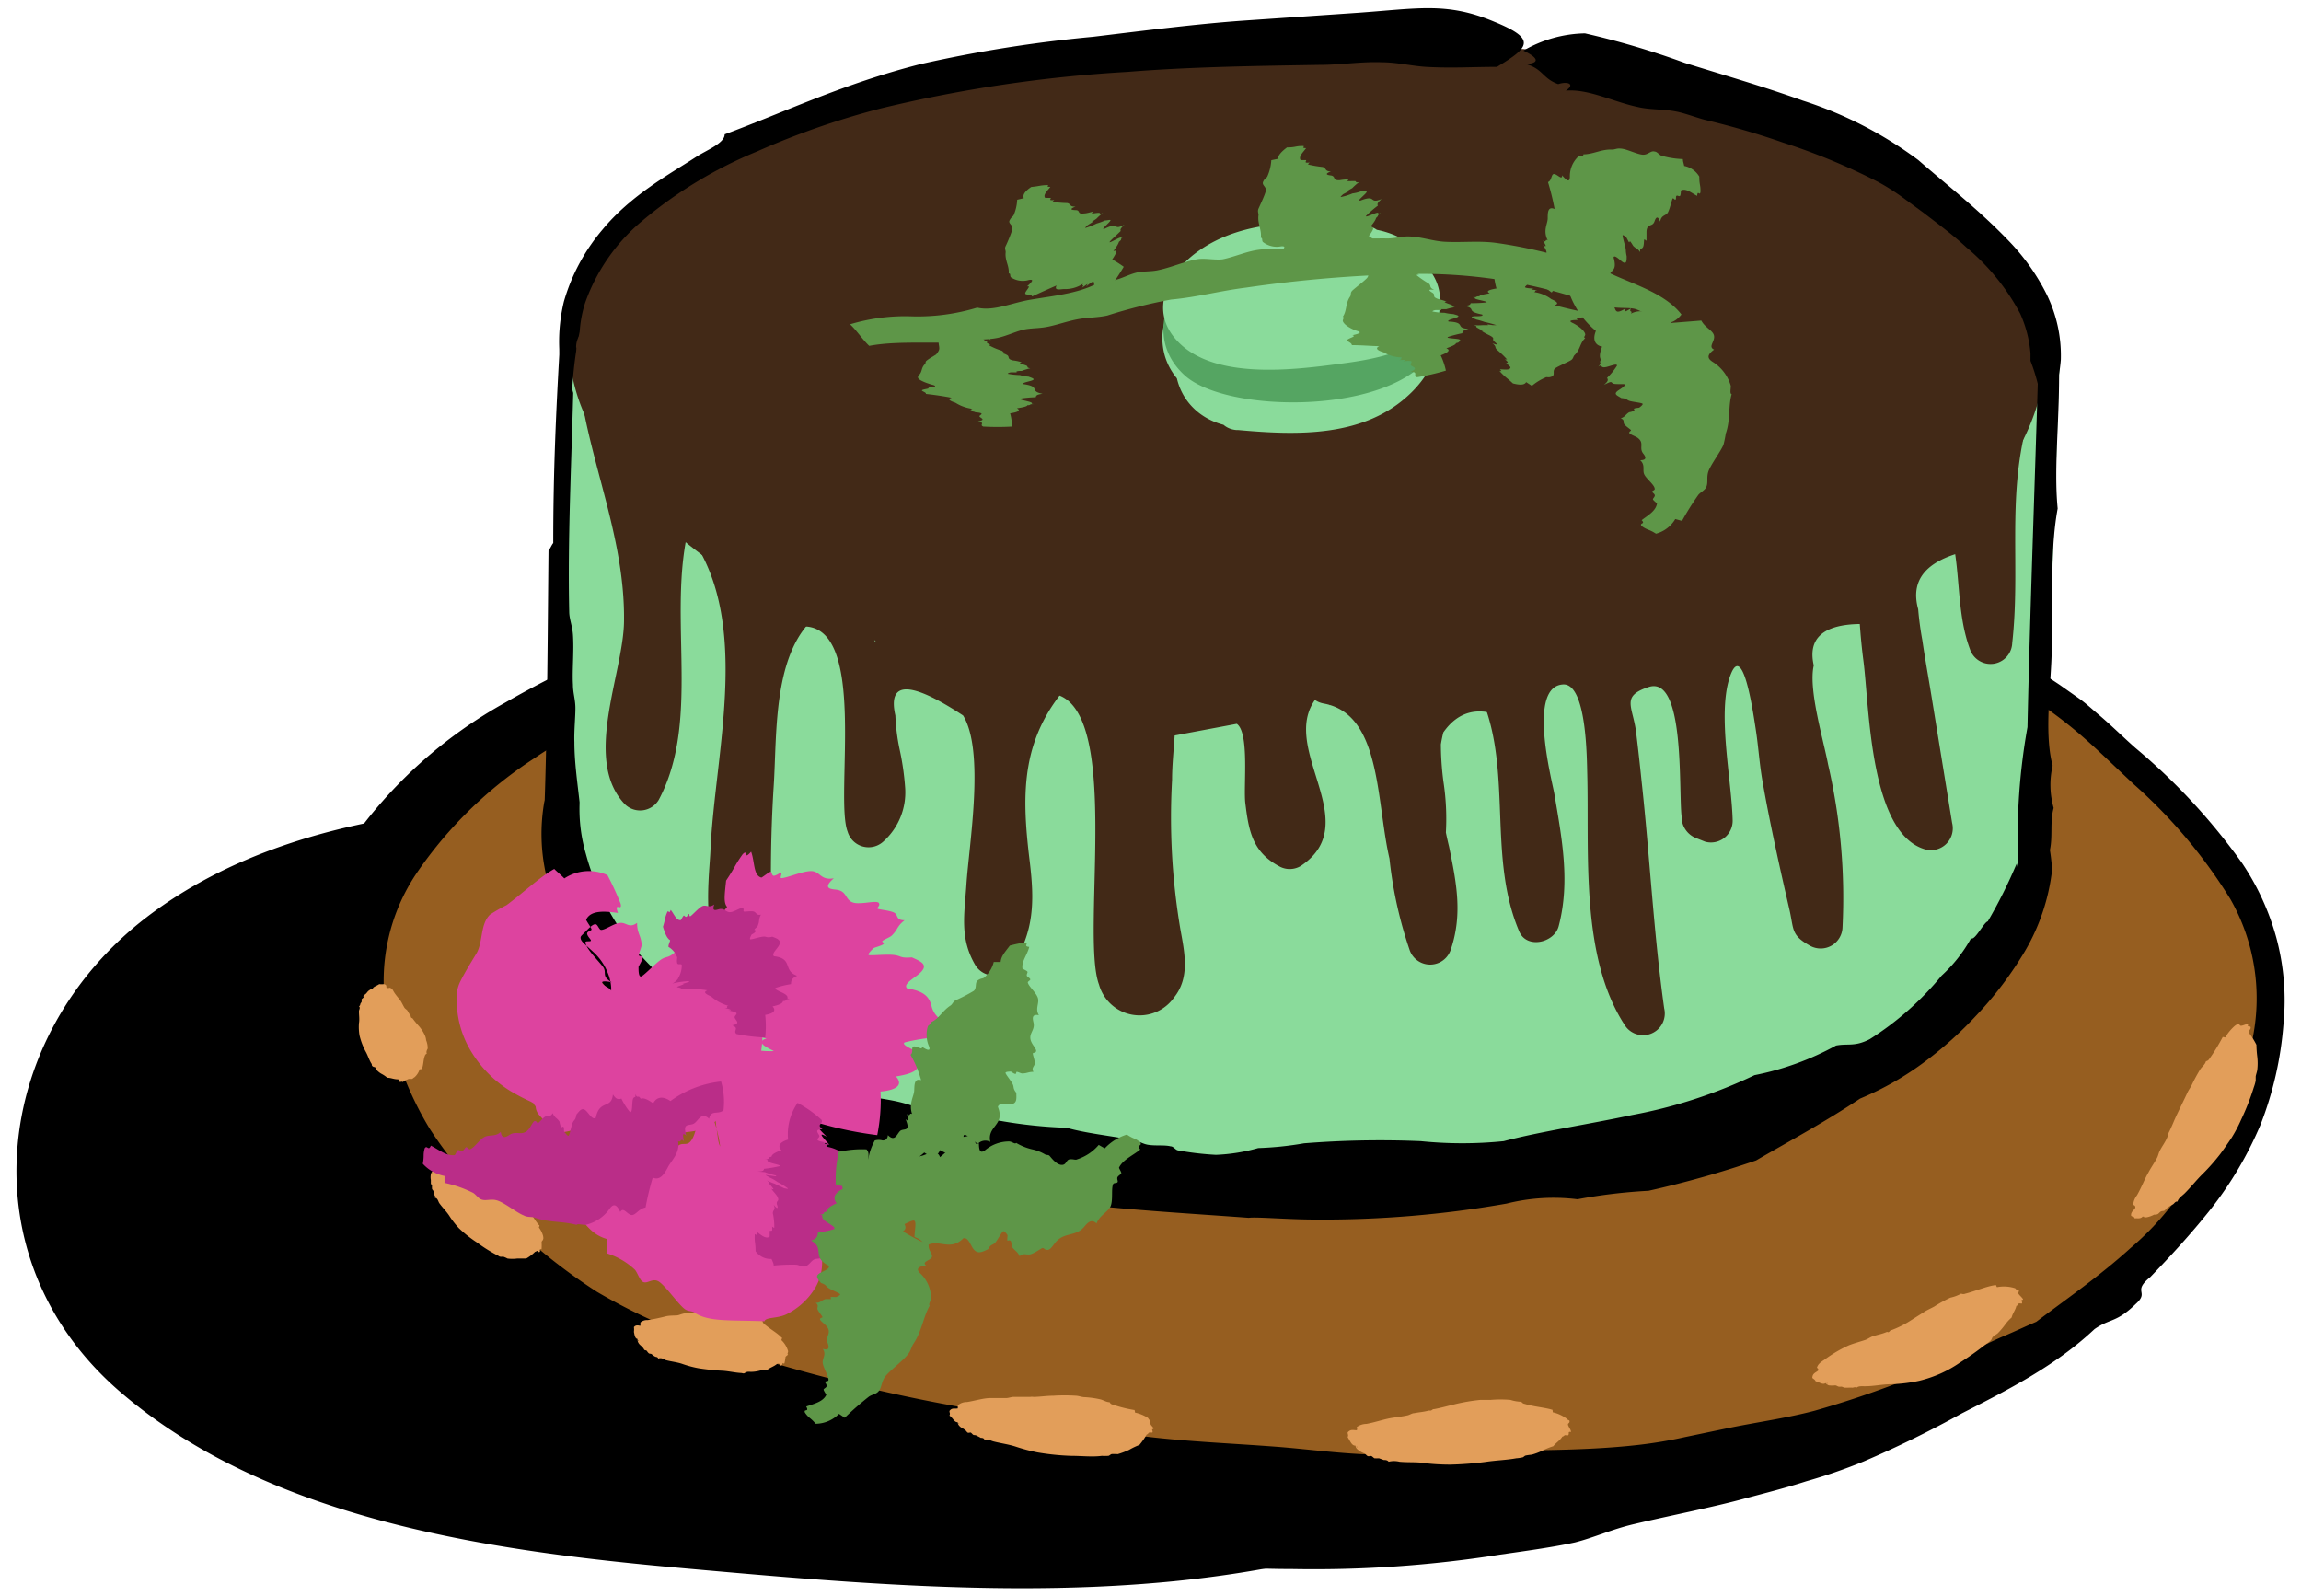 <svg xmlns="http://www.w3.org/2000/svg" viewBox="0 0 160 111"><title>illo-mint-cake</title><path d="M51.65,56.78c-13.27-1.62-30.23-1.52-41.38,6.94C-.61,72-2.37,87.5,8.31,96.74c10.51,9.08,26.19,11.15,39.49,12.33,14.78,1.32,30.83,2.7,45.32-1.15,8.08-2.16,6.76-15.89-2-15a100.33,100.33,0,0,1-35.62-2.65,93.69,93.69,0,0,1-16.38-5.92c-2.66-1.27-10.76-4.33-10-8.4C31,66.3,16.25,62.19,14.37,71.85,10.93,89.55,29.31,97.49,43,102.37a111.42,111.42,0,0,0,48.11,5.82l-2-15c-10.36,2.77-21.38,1.76-32,1.23-10.88-.54-22.25-1.4-32.46-5.52-6.74-2.72-12.24-8.75-3.88-13.81s21.51-4.13,30.92-3c4.1.5,7.65-3.88,7.65-7.65,0-4.55-3.53-7.14-7.65-7.65Z"/><path d="M110.32,38.32C85.17,37.12,58.4,37,36.88,50.13c-6.17,3.75-12.1,9.16-13.17,16.3a20.64,20.64,0,0,0,1.78,11c4.23,9.93,13.39,17.13,23.42,21.11s21,5.08,31.72,5.65c19,1,38.8.33,55.87-8.1,9.72-4.8,18.73-12.88,20.69-23.55,1.73-9.39-4.66-14.87-11.73-21.29s-25.64-12-35.14-12.94" fill="#965e20"/><path d="M110.64,38.61c-.8-.7.1-.9,1.51-.89.71,0,1.52.12,2.31.21l2.06.34c2.37.42,5,1.19,6.3,1.51.5.11.87,0,1.3.11,3.63,1,7.22,2.37,10.43,3.58.62.24.48,0,.69,0a1.53,1.53,0,0,1,.52.47,16.07,16.07,0,0,1,1.58.44,37.93,37.93,0,0,1,5.88,3.24l1.42,1c.47.34.91.76,1.37,1.14.9.77,1.64,1.51,2.48,2.25a43,43,0,0,1,7.41,8,17.68,17.68,0,0,1,2.39,5.21,16.82,16.82,0,0,1,.49,6,24.3,24.3,0,0,1-1.6,7,25.55,25.55,0,0,1-3.5,5.91c-1.37,1.72-2.79,3.25-4.15,4.66-1.3,1.06-.05,1-1,1.86-1.4,1.36-1.79,1-2.89,1.77-2.73,2.57-6.06,4.24-9.23,5.86a74.22,74.22,0,0,1-6.82,3.34,37.5,37.5,0,0,1-4,1.38c-1.36.44-2.78.8-4.24,1.19-2.22.61-5.22,1.19-7.71,1.78-1.59.37-2.75.93-4.13,1.28-1.56.34-3.55.61-5.22.85a82.77,82.77,0,0,1-14.42,1c-2.47,0-5.17-.15-7.18-.31-.47,0-.65.13-1,.08s0-.23-.64-.26c-3-.2-4.5-.16-8.15-.51l-7.59-.7c-1.42-.16-2.94-.48-4.3-.69-2.44-.38-4.72-.71-7.08-1.23a38.81,38.81,0,0,1-7.54-2.41,39.66,39.66,0,0,1-7.85-4.71c-1-.78-1.57-1.54-2.34-2.21-1-.9-1.88-1.5-2.91-2.5-.38-.39-.3-.41-1.18-1.32a45.41,45.41,0,0,1-4-4.38,37.43,37.43,0,0,1-4.37-7.56,29.83,29.83,0,0,1-2.21-8.13,22.24,22.24,0,0,1,0-7A18,18,0,0,1,24.4,58.5a32.18,32.18,0,0,1,10.72-9.64A72.47,72.47,0,0,1,48.2,43,80.33,80.33,0,0,1,57,40.52a34.3,34.3,0,0,1,3.86-.59l1.93-.24c.65-.06,1.29-.12,1.94-.21,2.7-.39,5.37-.95,8-1.21l4.19-.35,4.46-.29c2-.1,4.1,0,5.78-.13,1.11-.06,2.11-.37,3.2-.41.8,0,1.66.08,2.57.09h3.53c1.48.05,2.86.31,4.17.31s3.22-.28,4.81-.32c1.32,0,3.38-.27,4.8.42,1,1.08-2.25.84-3.21.8-3.48.48-8.3.19-12.78.29-2.93.05-5.64.32-8.58.48-1.13.07-2.28.13-3.44.17l-3.55.22a118.45,118.45,0,0,0-15,2.24A80.69,80.69,0,0,0,51.82,45a43,43,0,0,0-5.11,2.22,23.43,23.43,0,0,0-3.78,2.41A18,18,0,0,0,40,51c-.94.54-1.9,1.07-2.79,1.69A29,29,0,0,0,29,60.67a13.41,13.41,0,0,0-2.13,9.8,23.15,23.15,0,0,0,3,8,29.12,29.12,0,0,0,3.76,4.67,39.33,39.33,0,0,0,7.89,6.69,41.46,41.46,0,0,0,8.78,3.86,123.29,123.29,0,0,0,21.94,5c2.59.4,5.08.93,7.78,1.24s5.69.44,8.5.65c2.5.18,5,.56,7.55.57,1.73,0,3.6-.17,5.32-.21,4.19-.14,8.39,0,12.53-.47a31,31,0,0,0,3.27-.55l3.17-.66c2-.4,3.94-.67,5.83-1.17A68.58,68.58,0,0,0,137,94c.72-.33,1.51-.75,2.32-1.09s1.58-.71,2.27-1c2-1.52,4.39-3.16,6.57-5.14a19.78,19.78,0,0,0,5.11-6.69,20.58,20.58,0,0,0,3.39-8,13.94,13.94,0,0,0-1.57-9.56,35.71,35.71,0,0,0-6.73-8c-1.27-1.18-2.52-2.42-3.78-3.5a31.28,31.28,0,0,0-3.94-2.86c-.75-.48-1.39-1-2.15-1.4-1.76-.9-3.72-1.32-4.94-2.32-3.55-.84-8.7-3-13.44-4.16-1.74-.44-3.51-.86-5-1.09C113.34,38.89,111.94,39.19,110.64,38.61Z" fill-rule="evenodd"/><path d="M110.65,38.52c-.83-.48.07-.56,1.46-.49.69,0,1.5.16,2.28.27l2,.36c2.35.44,5,1.17,6.27,1.51.5.12.84.08,1.27.2a107.69,107.69,0,0,1,10.38,3.57c.61.25.44.05.65.12a2.24,2.24,0,0,1,.54.39c.79.3.85.21,1.54.52a41.63,41.63,0,0,1,5.82,3.18l1.4,1c.47.33.89.74,1.34,1.1.88.75,1.65,1.5,2.48,2.23a44.51,44.51,0,0,1,7.32,8,17.14,17.14,0,0,1,2.34,5,16.22,16.22,0,0,1,.46,5.79,23.61,23.61,0,0,1-1.65,6.78,27.17,27.17,0,0,1-3.39,5.81,52,52,0,0,1-4.07,4.59c-1.25,1.08-.22.78-1.14,1.65A13.49,13.49,0,0,1,145.26,92a42.12,42.12,0,0,1-9.15,5.69,72.49,72.49,0,0,1-6.82,3.13c-1.26.49-2.55,1-3.91,1.33s-2.74.78-4.2,1.16c-2.19.58-5.16,1.15-7.64,1.67-1.58.31-2.75.72-4.12,1-1.54.27-3.52.52-5.17.7a99,99,0,0,1-14.29.77c-2.44,0-5.12-.14-7.13-.27-.46,0-.64.06-1,0s0-.14-.65-.18c-2.92-.18-4.47-.18-8.09-.51-3.36-.33-5-.46-7.48-.75-1.4-.17-2.9-.46-4.23-.68-2.39-.4-4.6-.79-6.89-1.34a43.89,43.89,0,0,1-7.31-2.39A42.11,42.11,0,0,1,39.52,97c-1-.71-1.6-1.36-2.37-2-1-.82-1.85-1.42-2.87-2.36-.38-.37-.32-.35-1.19-1.22a44.37,44.37,0,0,1-3.92-4.19A36.22,36.22,0,0,1,24.78,80a28.31,28.31,0,0,1-2.32-7.8,20.17,20.17,0,0,1,0-6.71A17.48,17.48,0,0,1,25.13,59,32,32,0,0,1,35.52,49.5a73.37,73.37,0,0,1,12.88-6A81,81,0,0,1,57.08,41c1.27-.34,2.55-.49,3.82-.71l1.91-.3,1.93-.26c2.68-.44,5.36-.92,7.93-1.2l4.18-.38,4.46-.29c2-.1,4.09-.09,5.78-.17,1.1,0,2.1-.24,3.19-.27.8,0,1.66,0,2.57.06h3.53c1.47,0,2.85.21,4.17.22s3.2-.13,4.8-.13a17.19,17.19,0,0,1,4.8.34c1,.69-2.23.48-3.2.44-3.47.24-8.29,0-12.78.06-2.93,0-5.65.2-8.6.33l-3.45.16-3.55.22a121.51,121.51,0,0,0-15.09,2.14,84.85,84.85,0,0,0-11.86,3.21,50.24,50.24,0,0,0-5.19,2.14,33.12,33.12,0,0,0-3.92,2.23,23.46,23.46,0,0,0-2.92,1.47c-.94.54-1.92,1.07-2.84,1.7a30.51,30.51,0,0,0-8.63,8.11,14.74,14.74,0,0,0-2.48,10.53,24.26,24.26,0,0,0,3.09,8.53,29.7,29.7,0,0,0,3.77,5,40.12,40.12,0,0,0,8.13,7.07,44.47,44.47,0,0,0,9,4.27,103.06,103.06,0,0,0,22.47,5.08c2.63.34,5.16.74,7.87,1s5.72.39,8.55.54c2.53.13,5,.38,7.62.36,1.74,0,3.63-.14,5.36-.2,4.22-.18,8.45-.25,12.62-.81,1.08-.15,2.2-.33,3.29-.57s2.19-.44,3.2-.69c2.07-.43,4-.81,5.85-1.34a69.83,69.83,0,0,0,10.83-4.31c.73-.34,1.51-.78,2.31-1.16s1.56-.79,2.21-1.11A66.33,66.33,0,0,0,148.39,87a23.67,23.67,0,0,0,5.2-6.76,22.09,22.09,0,0,0,3.27-8.19,14.26,14.26,0,0,0-1.64-9.69,35.72,35.72,0,0,0-6.78-8c-1.28-1.19-2.53-2.41-3.8-3.49a30.92,30.92,0,0,0-4-2.82c-.75-.47-1.43-.92-2.19-1.34-1.76-.88-3.67-1.45-4.95-2.28-3.47-1-8.69-3.09-13.42-4.23-1.75-.44-3.51-.84-5-1.09A38.31,38.31,0,0,1,110.65,38.52Z" fill-rule="evenodd"/><path d="M143.23,24.6,142,60.48c-1.46,7.21-8.34,12.65-15.77,15.86-13,5.63-28.23,6-42.81,5.25-8.27-.43-16.64-1.22-24.35-4S44.32,70,41,63.24a12.57,12.57,0,0,1-1.41-7.46l-.12-32.14" fill="#8adb9b"/><path d="M105.93,3.41C86.64,2.49,66.11,2.32,49.66,11.1c-4.72,2.51-9.24,6.15-10,11A12.57,12.57,0,0,0,41,29.55c3.28,6.74,10.34,11.65,18.05,14.39s16.08,3.53,24.35,4c14.58.76,29.76.38,42.81-5.26C133.68,39.43,140.56,34,142,26.79c1.29-6.36-3.64-10.09-9.08-14.47s-19.72-8.21-27-8.91" fill="#422917"/><path d="M106.13,4.46c1.17.34,1.13,1,2.22,1.39.66-.22,1.21,0,.53.45,1.59-.13,3.29.78,5,1.14.9.21,1.76.13,2.7.32.61.12,1.41.43,2,.58A55.59,55.59,0,0,1,124,9.92a43.7,43.7,0,0,1,6.65,2.76c.53.29,1,.59,1.5.94l1.57,1.15c1,.77,2.08,1.56,3,2.42a15.42,15.42,0,0,1,3.75,4.61,8.34,8.34,0,0,1,.72,2.77c0,.17,0,.35,0,.52a13.1,13.1,0,0,1,.88,4.23,11.34,11.34,0,0,0,1.23-4.3,9.65,9.65,0,0,0-1-4.58,15,15,0,0,0-2.67-3.74c-2.08-2.16-4.28-3.86-6.24-5.57A27.48,27.48,0,0,0,125.37,7c-2.79-1-5.58-1.8-8.23-2.63a57.31,57.31,0,0,0-6.93-2.05,8.85,8.85,0,0,0-4.28,1.2C106,3.56,107.68,4.31,106.13,4.46Z" fill-rule="evenodd"/><path d="M40.31,23.05a8.35,8.35,0,0,1,.38-2,13.11,13.11,0,0,1,4-5.72,30.24,30.24,0,0,1,7.93-4.79,55.59,55.59,0,0,1,8.62-3A96.61,96.61,0,0,1,78.39,5c4.48-.36,9.17-.42,13.42-.49,1.42,0,2.88-.24,4.3-.18,1,0,2.08.26,3.06.32,1.81.1,3.19,0,4.92,0,2.23-1.35,2.8-1.92-.17-3.13C100.53.09,98.54.62,94,.92l-7.46.51c-3.29.23-7.06.71-10.54,1.13a93.64,93.64,0,0,0-12,1.9C58.64,5.82,54.55,7.8,50.39,9.34c0,.63-1.31,1.12-2,1.58-1.83,1.19-4.51,2.64-6.5,5.05a13.47,13.47,0,0,0-2.68,5A11.85,11.85,0,0,0,39.33,27c.13.46.27.88.42,1.3A27.49,27.49,0,0,1,40.31,23.05Z" fill-rule="evenodd"/><path d="M38.92,24.12c.42.21.41-.94.76-.27.2,1.13-.13,2.52.18,3.47-.14,5.28-.39,10.23-.28,15.21,0,.5.22,1,.26,1.6.08,1.15-.06,2.5,0,3.47,0,.58.16,1,.17,1.59s-.1,1.63-.07,2.41c0,1.36.2,2.74.36,4.17v.12a11.15,11.15,0,0,0,.44,3.49,17.46,17.46,0,0,0,4.64,7.92,4.05,4.05,0,0,0,.6.94,12,12,0,0,0,1.07,1.09,21.53,21.53,0,0,0,2.4,1.81c3.21,2.11,6.52,4,9.87,4.87,1.31.33,2.42.39,3.57.71.57.15,1.38.48,2,.6,1.3.29,3,.4,4.62.61a32.84,32.84,0,0,0,4.66.49c1.4.39,2.88.53,4.65.86.39.07.64.26,1,.32.55.09,1.16,0,1.58.11.2,0,.33.25.51.28a20.79,20.79,0,0,0,2.64.31,12.56,12.56,0,0,0,2.94-.47,22.55,22.55,0,0,0,3.18-.33,66.49,66.49,0,0,1,8.13-.15,28.45,28.45,0,0,0,5.76,0c2.59-.68,5.79-1.15,8.93-1.82A34.11,34.11,0,0,0,122,74.76a19.67,19.67,0,0,0,5.67-2.06c.85-.16,1.28.1,2.34-.44a21,21,0,0,0,5-4.42,10.29,10.29,0,0,0,2.05-2.6c.25.2.91-1.14,1.16-1.17a34.24,34.24,0,0,0,2-4l0,.31c0-.18.07-.34.11-.5a43.37,43.37,0,0,1,.65-9.32c.19-8.59.51-16.75.76-25.34.43-1,1.07-.86,1.43,0,.08,3.71-.38,7.16-.09,10.14-.6,3.25-.28,7.21-.44,10.67-.12,2.45-.45,5.18.09,7.21a5.9,5.9,0,0,0,.07,2.94c-.27,1-.05,1.93-.26,2.93.06.35.11.79.15,1.3v.1a14.38,14.38,0,0,1-1.87,5.6,25.16,25.16,0,0,1-3.38,4.48,26.61,26.61,0,0,1-3.54,3.19,20.93,20.93,0,0,1-4.56,2.61c-2.51,1.67-5,3-7.23,4.3a70,70,0,0,1-7.48,2.11,37.67,37.67,0,0,0-4.94.59,13.48,13.48,0,0,0-4.93.3,73.53,73.53,0,0,1-13.31,1.11c-1.88,0-4.14-.2-4.61-.12-3.52-.26-7.15-.47-11-.86a76.55,76.55,0,0,1-11.78-2,51.71,51.71,0,0,1-6.41-2,40.85,40.85,0,0,1-6.86-3.55A36.73,36.73,0,0,1,44.24,71c-2.6-2.64-5.39-6.36-6.25-10.09a12.9,12.9,0,0,1-.12-5.28l0-.11,0,.29c.19-5.56.22-12.75.27-17.52.12-.14.21-.39.33-.53C38.47,32.77,38.66,28.69,38.92,24.12Z" fill-rule="evenodd"/><path d="M149,84.58a.34.34,0,0,0,.28.06,1.68,1.68,0,0,0,.5-.18c.08,0,.22,0,.3-.07s.11-.12.19-.16.21,0,.28-.09.15-.16.24-.22.21-.12.31-.18.15-.21.31-.19c.09-.27.33-.4.51-.58.44-.44.81-.92,1.24-1.34a14,14,0,0,0,1.25-1.42c.22-.3.49-.69.76-1.09a9.9,9.9,0,0,0,.67-1.27,17,17,0,0,0,.88-2.25,2.92,2.92,0,0,0,.13-.46c0-.09,0-.2,0-.28s.09-.32.11-.47a4,4,0,0,0,0-.91,7.72,7.72,0,0,1-.06-.83,5,5,0,0,0-.49-.79c0-.09-.06-.14,0-.22s.09-.1.09-.2-.18-.06-.2-.11.08-.12,0-.13-.29.1-.44.12-.1-.11-.22-.14-.09.08-.22.13a3.25,3.25,0,0,0-.69.83s-.2-.07-.19,0a13.21,13.21,0,0,1-.93,1.51.32.32,0,0,1-.22.14c-.06.24-.28.38-.4.57a12.15,12.15,0,0,0-.58,1.07c-.09.19-.22.35-.31.55-.22.47-.48,1-.71,1.48s-.38.9-.59,1.3a.74.74,0,0,0-.05.23s-.06.1-.07.14c-.15.34-.34.57-.5.89-.08.15-.11.34-.19.49-.18.34-.41.66-.59,1-.29.5-.5,1.08-.81,1.61a1.24,1.24,0,0,0-.26.67s.15,0,.15.16-.34.27-.29.59c.13.1.16,0,.26.19C148.55,84.67,148.83,84.8,149,84.58Zm.15,0c.07.08-.06,0-.07.06S149.13,84.53,149.15,84.53Z" fill="#e29e5a" fill-rule="evenodd"/><path d="M126.94,96.17a.56.56,0,0,0,.23.16,2.2,2.2,0,0,0,.44,0c.08,0,.18.08.25.09s.11,0,.18,0,.17.07.23.07.16,0,.24,0a2.89,2.89,0,0,1,.29,0c.09,0,.19-.07.29,0,.19-.14.41-.09.64-.1.55,0,1.12-.13,1.73-.14a10.59,10.59,0,0,0,2-.24,8.82,8.82,0,0,0,1.47-.5,8.29,8.29,0,0,0,1.32-.74,22,22,0,0,0,1.86-1.32,1.72,1.72,0,0,0,.33-.26c.06-.06.07-.16.12-.22a3,3,0,0,1,.33-.24,4.8,4.8,0,0,0,.51-.59,3.06,3.06,0,0,1,.48-.53c.07-.3.26-.5.33-.81.09,0,.08-.13.16-.16s.12,0,.2,0,0-.19,0-.23.14,0,.09-.09-.2-.22-.29-.34.06-.15,0-.27c-.13,0-.13,0-.24-.13a2.53,2.53,0,0,0-1.26-.08c-.05,0-.06-.2-.14-.14-.56.07-1.42.43-2.06.59a.39.39,0,0,1-.3,0,2.74,2.74,0,0,1-.75.28,9.56,9.56,0,0,0-1.14.63l-.55.28-1.2.76a6.8,6.8,0,0,1-1.18.58c-.11,0-.12.08-.2.13s-.1,0-.14,0c-.34.15-.63.19-1,.31-.16.06-.31.17-.48.24-.38.13-.78.23-1.16.38a9.26,9.26,0,0,0-1.7,1c-.24.16-.45.29-.53.56,0,0,.13.09.1.19-.2.17-.41.2-.42.52.11.11.15.08.23.23C126.53,96.12,126.76,96.31,126.94,96.17Zm.14,0c0,.09-.06,0-.07,0S127.06,96.17,127.08,96.18Z" fill="#e29e5a" fill-rule="evenodd"/><path d="M94.25,100.52a.39.39,0,0,0,.14.26,1.68,1.68,0,0,0,.45.27c.08,0,.17.15.25.19s.16,0,.24,0,.17.13.25.16a2.91,2.91,0,0,0,.31,0l.33.12c.11,0,.25,0,.34.12a1.59,1.59,0,0,1,.75,0c.61.06,1.21,0,1.78.1a15.16,15.16,0,0,0,1.75.1,23.62,23.62,0,0,0,2.47-.19c.73-.11,1.49-.13,2.12-.25a2.65,2.65,0,0,0,.42-.06c.08,0,.15-.11.23-.13a3.53,3.53,0,0,1,.42-.06,4.25,4.25,0,0,0,.79-.3,4.93,4.93,0,0,1,.72-.29c.19-.25.45-.38.63-.67.09,0,.11-.09.2-.1s.11.07.2,0,0-.19.08-.22.13.06.11-.06-.14-.27-.19-.41.09-.12.1-.25-.1-.07-.17-.18a2.56,2.56,0,0,0-1-.47s0-.22-.06-.18c-.47-.15-1.28-.21-1.88-.4a.33.33,0,0,1-.24-.15,2.69,2.69,0,0,1-.76-.13,7.92,7.92,0,0,0-1.38,0c-.24,0-.48,0-.72,0a12.94,12.94,0,0,0-1.76.3c-.5.12-1,.26-1.44.34-.13,0-.14.07-.23.1a.8.8,0,0,1-.15,0c-.36.1-.65.11-1,.18-.17,0-.33.13-.5.16-.37.08-.75.12-1.12.18-.56.1-1.12.3-1.72.41a1.17,1.17,0,0,0-.67.22s.06.15,0,.22c-.25,0-.42-.09-.63.15,0,.17.07.16,0,.33C93.9,100.23,94,100.53,94.25,100.52Zm.14.08c0,.11,0,0-.09,0S94.37,100.59,94.39,100.6Z" fill="#e29e5a" fill-rule="evenodd"/><path d="M66.59,98.89a.42.42,0,0,0,.12.26c.11.13.23.15.37.26s.14.16.2.2.14,0,.2,0,.14.13.2.16.17,0,.25.07a2.29,2.29,0,0,1,.27.14c.09,0,.21,0,.26.14.23-.08.43.06.63.11.51.13,1,.19,1.51.35a12.53,12.53,0,0,0,1.54.41,17.13,17.13,0,0,0,2.35.24c.72,0,1.48.09,2.13,0a3.15,3.15,0,0,0,.44,0c.08,0,.15-.1.23-.12s.3,0,.44,0a5.36,5.36,0,0,0,.79-.3,5.12,5.12,0,0,1,.71-.34,4.76,4.76,0,0,0,.51-.73c.1,0,.1-.12.18-.13s.11,0,.19,0,0-.19,0-.22.13,0,.09-.09S80,99.09,80,99s0-.13,0-.25c-.1,0-.1-.06-.18-.16a2.68,2.68,0,0,0-.9-.37s0-.21-.07-.18a9.43,9.43,0,0,1-1.5-.38.27.27,0,0,1-.19-.16c-.22,0-.41-.13-.61-.19a6.57,6.57,0,0,0-1.12-.16c-.2,0-.4-.09-.61-.1a12,12,0,0,0-1.59,0c-.46,0-.94.08-1.37.08a.71.71,0,0,0-.22,0c-.05,0-.11,0-.15,0-.35,0-.62,0-1,0-.16,0-.33.07-.49.08l-1.09,0c-.54,0-1.1.19-1.68.28a.91.91,0,0,0-.63.23s0,.14,0,.21c-.23.05-.4-.07-.58.18,0,.16.07.15,0,.32C66.28,98.61,66.36,98.91,66.59,98.89Zm.12.08c0,.1,0,0-.08,0S66.69,99,66.71,99Z" fill="#e29e5a" fill-rule="evenodd"/><path d="M44.33,93.1a.49.49,0,0,0,.06.27c.08.14.17.18.28.3s.1.16.15.2.11,0,.16.07.1.14.15.17.14,0,.21.07.14.11.21.15.17,0,.22.14c.18-.07.34,0,.51.1.4.11.8.14,1.17.27a7.49,7.49,0,0,0,1.12.3c.44.07,1.13.15,1.6.17s.94.14,1.36.16c.09,0,.17.06.26,0s.13-.07.19-.08.18,0,.27,0a2.37,2.37,0,0,0,.57-.08,2.59,2.59,0,0,1,.55-.07c.22-.17.43-.21.66-.4,0,0,.11-.05.17,0s0,.1.1.11.1-.16.14-.17.06.09.11,0a3.32,3.32,0,0,0,.07-.42c.06-.1.11-.08.18-.19-.09,0,0-.1,0-.22a1.67,1.67,0,0,0-.47-.77s.1-.19,0-.19c-.26-.29-.82-.6-1.19-.93a.31.31,0,0,1-.12-.21c-.21,0-.35-.23-.52-.33a4.33,4.33,0,0,0-1-.32,3.41,3.41,0,0,0-.53-.13,5.16,5.16,0,0,0-1.36,0c-.38,0-.77.12-1.11.14-.09,0-.11.05-.17.07a.26.26,0,0,1-.12,0c-.27.06-.48,0-.73.07s-.25.09-.38.11-.54,0-.81.07-.83.2-1.26.26a.68.68,0,0,0-.5.17s0,.15,0,.21-.28-.12-.45.11a1.22,1.22,0,0,1,0,.33C44.12,92.78,44.14,93.08,44.33,93.1Zm.08.09c0,.1,0,0-.06,0S44.4,93.18,44.41,93.19Z" fill="#e29e5a" fill-rule="evenodd"/><path d="M30.09,81.43a.42.42,0,0,0-.13.23,1,1,0,0,0,0,.39c0,.07,0,.18,0,.24s.07.08.08.14a1.7,1.7,0,0,0,0,.22c0,.06.07.1.1.17a1.89,1.89,0,0,0,.05.23c0,.07.11.1.05.24.19,0,.22.23.3.36.22.31.49.57.69.87a5.9,5.9,0,0,0,.67.87,8.57,8.57,0,0,0,1.26,1,10.44,10.44,0,0,0,1.32.84c.1,0,.18.13.29.15s.16,0,.22,0a2.08,2.08,0,0,1,.3.13,2.5,2.5,0,0,0,.67,0c.23,0,.41,0,.63,0a2.82,2.82,0,0,0,.62-.47c.06,0,.11-.07.16-.06s0,.08.12.08,0-.18.09-.2.07.07.08-.05a3.25,3.25,0,0,0,0-.42c0-.11.08-.11.11-.23s0-.09,0-.2a1.71,1.71,0,0,0-.3-.61s.09-.19,0-.17a4.86,4.86,0,0,1-.51-.75.24.24,0,0,1,0-.19c-.12,0-.12-.22-.19-.32a2.83,2.83,0,0,0-.5-.47,2.33,2.33,0,0,0-.28-.26,5.07,5.07,0,0,0-.92-.54c-.29-.14-.6-.26-.85-.41-.07,0-.11,0-.17,0l-.09,0a5.5,5.5,0,0,1-.54-.32c-.1,0-.24-.06-.33-.11s-.4-.26-.6-.39-.7-.3-1-.5c-.15-.08-.24-.18-.45-.14,0,0-.09.13-.17.14s-.11-.25-.38-.18-.09.13-.23.23S30,81.31,30.09,81.43Zm0,.11c-.09.07,0-.05,0,0S30.09,81.53,30.09,81.54Z" fill="#e29e5a" fill-rule="evenodd"/><path d="M25.93,68.75a.49.49,0,0,0-.24.1c-.13.08-.15.15-.24.24s-.14.09-.17.14,0,.07,0,.11-.11.1-.13.14,0,.09,0,.15-.07.11-.09.17,0,.11-.1.17c.12.1,0,.23,0,.35,0,.28.05.55,0,.83A3.6,3.6,0,0,0,25,72a4.67,4.67,0,0,0,.41,1.09c.18.31.26.64.44.9,0,.06,0,.13.1.18s.12,0,.15.07.06.12.1.17a1.34,1.34,0,0,0,.37.28,2.07,2.07,0,0,1,.36.25c.26,0,.42.1.71.11,0,0,.11,0,.12.06s-.05.06,0,.1.18,0,.21,0,0,.07.08,0,.24-.13.37-.19a2.29,2.29,0,0,0,.25,0s.06-.06.16-.12a1.22,1.22,0,0,0,.35-.55s.21,0,.17-.07c.1-.24.08-.59.2-.89a.23.23,0,0,1,.13-.13c-.06-.11,0-.24.06-.35a1.46,1.46,0,0,0-.11-.58,1.09,1.09,0,0,0-.07-.3,2.59,2.59,0,0,0-.43-.68,6.83,6.83,0,0,1-.45-.55s-.07,0-.11-.08,0,0,0-.06a3.44,3.44,0,0,1-.24-.39c-.05-.07-.15-.12-.2-.19s-.16-.3-.25-.45-.37-.44-.51-.69c-.06-.1-.08-.2-.27-.26,0,0-.14.05-.21,0s.06-.2-.2-.25a1.64,1.64,0,0,1-.32,0C26.2,68.55,25.91,68.63,25.93,68.75Zm-.06.07c-.11,0,0,0,0,0S25.88,68.81,25.87,68.82Z" fill="#e29e5a" fill-rule="evenodd"/><path d="M40.09,24.18c.12,6.51,3.4,12.36,3.3,19.06-.06,3.65-2.88,9.61.06,12.68a1.51,1.51,0,0,0,2.36-.31c3.09-5.82.34-13.42,2.31-19.74.57-1.85-2.33-2.64-2.9-.8A28.2,28.2,0,0,0,44,43c-.07,3.44.88,8-.78,11.12l2.35-.3c-1.14-1.2.42-5.44.59-7a38.38,38.38,0,0,0,0-8.09c-.51-5-3-9.62-3.1-14.57,0-1.93-3-1.94-3,0Z" fill="#422917"/><path d="M47.64,36.79c4.81,6,2.06,15.41,1.76,22.39-.09,2-1,8.52,2.79,8.08a1.53,1.53,0,0,0,1.5-1.5c-.13-3.7-.13-7.41.11-11.11s-.09-9.42,3.09-11.91c1.52-1.18-.61-3.29-2.12-2.12-2.69,2.11-3.06,5.28-3.45,8.5a107.57,107.57,0,0,0-.63,16.64l1.5-1.5c.29,0,1.11-17,1.1-18.37,0-4.2-.88-7.91-3.52-11.22-1.21-1.51-3.32.63-2.13,2.12Z" fill="#422917"/><path d="M55.13,40.16H53.59a1.5,1.5,0,0,0,0,3h1.54a1.5,1.5,0,0,0,0-3Z" fill="#422917"/><path d="M55.68,43.57c4.76-.39,2.32,11.83,3.26,14.26a1.52,1.52,0,0,0,2.51.66,4.58,4.58,0,0,0,1.49-3.71,18.68,18.68,0,0,0-.39-2.7,14,14,0,0,1-.29-2.33q-.82-3.63,4.71,0c1.52,2.49.42,8.9.23,11.74-.14,2.11-.48,3.75.62,5.62a1.52,1.52,0,0,0,2.59,0c1.52-2.37,1.52-4.48,1.19-7.23C71,55,71,51.17,74.54,47.34a1.52,1.52,0,0,0-1.06-2.56c-2.21.15-8.1.13-5.12,4.2A1.5,1.5,0,0,0,71,47.46l-.64-1.24c-.89-1.72-3.47-.2-2.59,1.51L68.36,49,71,47.46c.38.52,2,.35,2.53.32l-1.06-2.56a15.22,15.22,0,0,0-4.18,8.06c-.65,4,1.94,8.58-.42,12.26h2.59c-1.13-1.91-.07-5.63,0-7.76a42.23,42.23,0,0,0-.25-7.2c-.41-2.82-1.46-5.79-4.39-6.85a4.74,4.74,0,0,0-5.8,1.84c-1.75,3,1.49,8.79-.61,10.8l2.51.66c-.72-1.84.21-4.55,0-6.53a25.13,25.13,0,0,0-1.25-6.39c-.87-2.29-2.43-3.75-5-3.54-1.91.16-1.93,3.17,0,3Z" fill="#422917"/><path d="M73.15,48.23c5,.65,1.95,16.71,3.27,20.23a2.93,2.93,0,0,0,5.21.91c1.16-1.44.72-3.21.43-4.86a46.66,46.66,0,0,1-.56-10.29c0-1,.11-2,.18-3.08L86,50.33c.89.62.46,4.32.59,5.48.24,2,.51,3.42,2.33,4.41a1.5,1.5,0,0,0,1.52,0c4.69-3.11-2-8.54,1.37-12a1.51,1.51,0,0,0-1.06-2.56c-1.31-.11-2.33.24-3.64,0a29.57,29.57,0,0,0-3.18-.8c-1.94-.14-5.25,0-6.69,1.49s-.94,3.8-.56,5.72a62.41,62.41,0,0,1,1.1,15.25c-.09,1.93,2.91,1.92,3,0a65.37,65.37,0,0,0-.07-8.28c-.21-2.48-1.17-5.32-1.14-7.76,0-4.47,3.78-3.48,6.93-2.58,1.65.47,2.5-.2,4.25,0l-1.06-2.56A6.17,6.17,0,0,0,88.05,52c0,.15.82,3.12.88,3.11.79-.26.44-2.12.43-2.62A10,10,0,0,0,88.3,48.2c-2.1-4-7.73-4.4-9.23.26-1.08,3.35-.77,7.69-.62,11.14.09,1.95.48,3.78.71,5.71s0,1.19-.07-.29c0-1.11-.07-2.22-.1-3.33-.16-5.33,1.54-15.49-5.84-16.46-1.91-.25-1.89,2.75,0,3Z" fill="#422917"/><path d="M138.1,28.77a32.93,32.93,0,0,0-1.17,7.64c-.07,2.78.36,5.52,0,8.3l2.94-.39c-1.65-4.46-.16-9-4-12.66-1.4-1.33-3.53.79-2.12,2.12,3.2,3,1.82,7.56,3.22,11.33a1.51,1.51,0,0,0,2.95-.4c.58-5.16-.36-10,1-15.14a1.5,1.5,0,0,0-2.89-.8Z" fill="#422917"/><path d="M138.69,36.21c-2.58-2.78-6.34-1.63-7.86,1.67-.94,2-.51,4.34-.21,6.46.65,4.57,1.49,9.13,2.23,13.68l1.85-1.85c-.85-.23-1.72-7.36-1.84-8.12-.35-2.27,0-5.3-1.19-7.38a4.06,4.06,0,0,0-5.53-1.45c-2.43,1.22-3,3.89-3,6.4,0,6.39,2.59,12.38,2,18.85l2.25-1.3a35.91,35.91,0,0,0-.61-3.73,57.56,57.56,0,0,1-1.67-8.7c-.21-2.73.34-6.54-2.64-8-7.57-3.76-5,11.58-5,14.36l1.9-1.45-.58-.22,1.1,1.45c-.44-3.83.44-9.41-2.38-12.6a3.77,3.77,0,0,0-6.4.58c-1.86,3.1,0,9.17.29,12.63.42,4.5.76,9,1.38,13.49l2.74-1.16c-2.52-3.88-2-9.77-2.16-14.21-.07-3,.67-8.48-2.34-10.39A4.78,4.78,0,0,0,104.62,47c-2.24,4.73,2.2,11.56.87,16.61l2.74-.35c-2.37-5.57-.09-11.76-3.09-17.22-.92-1.69-3.52-.18-2.59,1.52,2.88,5.25.73,11.68,3.09,17.21.52,1.23,2.43.79,2.74-.36.82-3.1.22-6.13-.3-9.22-.18-1-1.9-7.53.65-7.6,1.61,0,1.61,5.21,1.64,6.26.14,5.43-.5,12.65,2.6,17.42a1.51,1.51,0,0,0,2.75-1.15c-.74-5.26-1-10.59-1.58-15.87-.11-1.08-.23-2.16-.36-3.23-.21-1.89-1.13-2.6.86-3.25,2.55-.83,2.07,7.14,2.29,9A1.59,1.59,0,0,0,118,58.3l.58.23a1.51,1.51,0,0,0,1.9-1.45c-.06-2.78-1.05-7.29-.23-9.91.91-2.87,1.65,2.34,1.84,3.57s.25,2.41.49,3.72c.52,2.94,1.19,5.93,1.86,8.84.3,1.34.1,1.73,1.42,2.46a1.52,1.52,0,0,0,2.26-1.29,41.31,41.31,0,0,0-1-11.3c-.34-1.78-1.39-5.25-1-6.9-.43-1.87.64-2.84,3.2-2.88.06.84.14,1.69.25,2.53C130,49.2,130,58,133.9,59.07a1.52,1.52,0,0,0,1.84-1.85l-1.43-8.79c-.21-1.3-.45-2.6-.64-3.91-.13-.71-.23-1.43-.29-2.16-.55-2,.51-3.32,3.18-4,1.32,1.43,3.43-.7,2.13-2.12Z" fill="#422917"/><path d="M103.12,46c-2.47.17-4.55-.25-5.53,2.51-1.37,3.87.72,8-.5,11.95l2.74-.35c-2.42-4.72.09-12.79-7-14.08l-.39,3c1.8-.15,3.65-.8,4.1,1.28.37,1.7-.07,3.92-.07,5.66A28.83,28.83,0,0,0,98,66a1.51,1.51,0,0,0,2.89,0c.82-2.45.38-4.65-.13-7.13a24.27,24.27,0,0,1-.69-5.09,10.16,10.16,0,0,1,.29-2.85q1.59-2.28,4.36-1c1.21,1.5,3.33-.64,2.12-2.12-2.16-2.67-7.25-1.6-8.92,1.22-3,5,1.76,11.14.08,16.18h2.89a25.1,25.1,0,0,1-1.38-8.68c0-2.56.52-5.62,0-8.15-.7-3.5-4.09-2.66-7.06-2.41-1.56.13-2.19,2.62-.4,2.95,4.72.86,3.36,9.07,5.22,12.69a1.52,1.52,0,0,0,2.74-.36,17,17,0,0,0,.36-6.89,20.47,20.47,0,0,1-.17-3.32c.2-2.52,1-1.92,3-2.05s1.93-3.14,0-3Z" fill="#422917"/><path d="M86.08,29.9c4.11.37,8.8.54,12-2.55,2.15-2.06,3-5.3.55-7.5-3.48-3.15-18.83-2.73-17.75,4.36.93,6.06,14.47,6.74,15.69.73s-13.19-5.33-14.92-.83a1.51,1.51,0,0,0,1,1.84c2.89.9,7.94,2.06,9.92-.91a1.51,1.51,0,0,0-.9-2.2,6.56,6.56,0,0,0-6.44,1,1.52,1.52,0,0,0,0,2.59c2.13,1,4.7,1.58,7,.57,1.66-.75,2.33-2.16,1.43-3.8L92.4,25.45c1.76.16,4.09-.39,4.95-2.17a2.19,2.19,0,0,0-1.29-3.06,10.91,10.91,0,0,0-7.55.41,3.94,3.94,0,0,0-1.63,1.86c-.2.43-.57,3.61-1,3.53-1.55-.28-2.78,1.93-1.15,2.74a10,10,0,0,0,2.1.83V26.7l-1.94-2.42c.59-1.84-2.3-2.63-2.89-.79-1.25,3.9,1.77,6.85,5.63,6.1,1.5-.29,1.34-2.51,0-2.89l-1.39-.53-1.15,2.74c1.4.25,3.07.29,3.94-1.1.53-.85.12-1.72.38-2.6q.78-2.67,3.08-2.21,2.63.26-.08-.55a1.52,1.52,0,0,0-1.3,2.26s-4-.75-4.3-.87v2.59a4.1,4.1,0,0,1,4.14-.7L90,23.52c-.82,1.23-5.58-.17-6.53-.46l1,1.84c.69-1.8,8.94-1.39,8.41.06-.44,1.22-4.81,1.08-5.66.91-.62-.13-2-.39-2.4-.88l0-2.6a8.14,8.14,0,0,1,1.66-.57,20,20,0,0,1,5.28-.67,9,9,0,0,1,2.64.17c1.35.4,2.66,2,1.92,3.32-1.77,3.24-7.37,2.53-10.36,2.26-1.92-.17-1.91,2.83,0,3Z" fill="#8adb9b"/><path d="M94.94,16.05c-4.11-.36-8.8-.53-12,2.56-2.16,2.06-3,5.3-.55,7.5,3.47,3.14,18.82,2.72,17.74-4.36C99.19,15.69,85.65,15,84.43,21s13.19,5.33,14.93.83a1.52,1.52,0,0,0-1-1.84c-2.89-.9-7.93-2.06-9.92.91a1.51,1.51,0,0,0,.9,2.2,6.56,6.56,0,0,0,6.44-1c.81-.62,1.13-2,0-2.59-2.13-1-4.7-1.59-7-.57-1.67.75-2.34,2.16-1.44,3.8l1.3-2.26c-1.76-.16-4.1.4-4.95,2.18A2.2,2.2,0,0,0,85,25.74a11,11,0,0,0,7.55-.41,3.94,3.94,0,0,0,1.63-1.86c.2-.44.57-3.61,1-3.53,1.55.27,2.79-1.93,1.16-2.75a10.6,10.6,0,0,0-2.11-.82v2.89l1.94,2.41c-.59,1.85,2.31,2.64,2.89.8,1.25-3.9-1.76-6.85-5.62-6.1-1.51.29-1.35,2.5,0,2.89l1.38.53L96,17c-1.4-.25-3.08-.29-3.94,1.1-.54.85-.13,1.72-.39,2.61-.52,1.78-1.55,2.51-3.08,2.21-1.74-.18-1.72,0,.09.54a1.51,1.51,0,0,0,1.29-2.25s4,.75,4.3.87V19.53a4.1,4.1,0,0,1-4.13.7l.89,2.2c.82-1.22,5.59.18,6.53.47l-1.05-1.85c-.69,1.81-8.93,1.39-8.41-.06.44-1.22,4.81-1.07,5.67-.9a5.22,5.22,0,0,1,2.4.88l0,2.59a7.66,7.66,0,0,1-1.67.57,20.38,20.38,0,0,1-5.27.68,9.4,9.4,0,0,1-2.65-.17c-1.35-.4-2.66-2-1.92-3.32,1.77-3.25,7.38-2.53,10.36-2.27,1.92.18,1.91-2.83,0-3Z" fill="#55a562"/><path d="M94.94,15.65c-3.87-.27-8.38-.55-11.71,1.88-2,1.46-3.34,4-1.43,6.11,2.51,2.8,8.1,2.09,11.34,1.66,2.52-.33,7.11-1,7-4.48-.16-5.78-13.57-6-15.59-1.5C82.18,24.61,97.29,24.91,99.21,21a1.53,1.53,0,0,0-.9-2.21c-2.61-.64-7.67-1.82-9.68.56a1.52,1.52,0,0,0,.66,2.51A7.91,7.91,0,0,0,95.73,21a1.52,1.52,0,0,0-.35-2.74c-2.09-.78-5.11-1.29-7.18-.11a2.16,2.16,0,0,0-.87,3.24l1.3-2.25c-1.6-.12-4.12.2-4.95,1.87A2,2,0,0,0,85,23.93a11.84,11.84,0,0,0,7.55-.34A3.76,3.76,0,0,0,94.14,22c.25-.47.38-2.74,1-2.65a1.5,1.5,0,0,0,.8-2.89,6,6,0,0,0-1.75-.54v2.9l1.94,1.52c-.72,1.79,2.18,2.57,2.89.8,1.54-3.8-2.44-5.7-5.62-5.22-1.49.23-1.38,2.58,0,2.9a5.65,5.65,0,0,1,1.74.53l.8-2.89c-1.36-.19-3.08-.32-3.94,1-.48.74-.1,1.49-.39,2.22C91,21.22,87,21.81,85.7,20.89l.74,1.3a8,8,0,0,1,2.19,0,1.51,1.51,0,0,0,1.29-2.26c-.27,1.19.34,1.39,1.83.61a7.28,7.28,0,0,1,2.83.66l-.36-2.74a4.82,4.82,0,0,1-4.13.52l.66,2.51c1-1.25,5.54-.09,6.76.21l-.89-2.21c-.51,1-3.64,1-4.54,1.06S88,20.57,88.6,20c.75-.8,3.47-.64,4.52-.55.49,0,2.14.12,2.52.53,1.12,1.24-.25,1.93-1.22,2.13a26.6,26.6,0,0,1-5.27.52c-1.5,0-6-.33-4.21-2.54,1.93-2.37,7.38-1.57,10-1.39,1.93.14,1.92-2.86,0-3Z" fill="#8adb9b"/><path d="M116.92,21.87c-1.09,1.37-2.18-.06-3.2-.38-.48-.14-1.25,0-1.9-.21s-1.13-.67-1.68-.41a36,36,0,0,0-12.08-1.82A92.25,92.25,0,0,0,86.64,20c-1.85.23-3.37.66-5.21.83A36.37,36.37,0,0,0,77,21.94c-.67.15-1.39.13-2.07.26s-1.27.34-1.93.49-1.08.11-1.66.2-1.34.48-2,.61-1.16.08-1.79.19c-1.7.31-4.89-.07-7.11.36-.49-.47-.85-1.05-1.33-1.5A13.3,13.3,0,0,1,63.45,22a14.32,14.32,0,0,0,4.5-.61c1.14.27,2.42-.34,3.7-.55,1.76-.3,3.65-.46,5-1.35.87.2,1.56-.33,2.36-.53.47-.11,1-.07,1.45-.16.93-.18,1.83-.6,2.76-.77.57-.1,1.24.07,1.8,0,.86-.18,1.62-.54,2.48-.66s1.83,0,2.74-.13c.43-.06.84-.31,1.26-.39a39.29,39.29,0,0,1,5-.27c.46,0,1-.15,1.4-.14.86,0,1.69.32,2.55.37,1.21.07,2.42-.09,3.66.09a33.43,33.43,0,0,1,4.62,1,15.15,15.15,0,0,1,2.58.76C112.85,19.59,115.61,20.16,116.92,21.87Z" fill="#5e9648" fill-rule="evenodd"/><path d="M89.49,10.25c.6,0,.58-.1,1.07-.1.3,0-.18.14.26.15-.2.28-.55.59-.38.83,0,0,.31,0,.37,0s-.07.14,0,.17.23,0,.25,0-.14.11-.09.14a7.83,7.83,0,0,0,1,.17c.28.08.13.31.58.31-.54.2-.19.26,0,.28.37.07.07.36.61.33a3.8,3.8,0,0,1,.62-.06s-.11.11-.08.12.39,0,.51,0,0,.14.3.07a3.43,3.43,0,0,0-.48.42s-.28.15-.31.19.08,0,0,.06l-.32.17c-.08.07-.21.19-.17.2a3.77,3.77,0,0,0,.81-.25,2.57,2.57,0,0,0,.6-.15c.27,0,.58-.1.25.22s-.47.42-.3.43c1.18-.46.55.27,1.48-.11-.33.29-.3.36-.26.46a7.27,7.27,0,0,0-.82.71c-.09.15.53-.16.74-.21s0,.14.28,0c-.35.28-.06.12-.33.36,0,.08-.15.33-.41.63.28-.05.32.09-.09.62a7.29,7.29,0,0,1,.86.67,16.13,16.13,0,0,1-1.33,1.54c-.34.09-.14-.4-.64-.09.37-.63-.22-.3-.31-.48s.11-.47-.61,0c.27-.32,0-.1-.29.05.23-.27-.08-.07.08-.28a2.21,2.21,0,0,1-1.37.22c-.25,0-.77.07-.53-.31-.52.16-1.08.34-1.77.61-.08-.22-.52-.11-.48-.29s.48-.52.14-.46c.45-.36.49-.49.15-.46a1.55,1.55,0,0,1-1.27-.31c-.08-.1,0-.31-.14-.28.08-.56-.25-1-.16-1.59,0-.14-.08-.25,0-.44s.41-.87.5-1.2-.29-.42-.18-.67.23-.25.29-.36a3.25,3.25,0,0,0,.28-1.14l.47-.1C88.85,10.81,89.12,10.53,89.49,10.25Z" fill="#5e9648" fill-rule="evenodd"/><path d="M97.77,17.43c.52.3.53.25,1,.52.23.18-.23,0,.14.24-.3.09-.76.14-.71.41,0,0,.26.15.31.2s-.13.07-.06.14.2.11.21.14-.17,0-.15.06a7,7,0,0,0,.83.57c.21.17,0,.27.39.45-.57-.08-.27.1-.15.18.31.18-.08.27.42.45a4.49,4.49,0,0,1,.59.18s-.14,0-.13.05a4.13,4.13,0,0,0,.48.18c.09.06-.06.11.23.16a3.81,3.81,0,0,0-.6.14c-.06,0-.32,0-.36,0s.07,0,0,.06l-.36,0c-.11,0-.27.07-.24.1a4.42,4.42,0,0,0,.84.09,3.68,3.68,0,0,0,.61.09c.26.08.57.13.13.27-.24.08-.6.17-.46.25,1.27.06.39.45,1.39.51-.43.11-.42.19-.44.3a8.77,8.77,0,0,0-1,.26c-.16.1.54.1.76.16s-.07.13.26.11c-.44.08-.11.09-.46.16,0,.1-.29.22-.67.36.26.1.24.25-.39.49a4.91,4.91,0,0,1,.36,1.06,16.43,16.43,0,0,1-2,.46c-.32-.1.13-.37-.45-.38.66-.3,0-.33,0-.5s.34-.31-.54-.23c.4-.14,0-.09-.26-.08.33-.12,0-.09.21-.19a2.53,2.53,0,0,1-1.29-.35c-.22-.07-.7-.23-.31-.43C95.3,24.06,94.71,24,94,24c0-.19-.41-.26-.3-.38s.67-.24.33-.31c.56-.12.66-.21.34-.3s-.94-.41-1-.7c0-.11.13-.26,0-.28.3-.44.17-.92.51-1.41.08-.12,0-.26.15-.41s.75-.6,1-.85,0-.51.15-.68.33-.11.43-.18a4,4,0,0,0,.82-.86l.45.16C96.94,17.52,97.32,17.44,97.77,17.43Z" fill="#5e9648" fill-rule="evenodd"/><path d="M71.71,13c.6-.06.58-.11,1.07-.13.3,0-.18.13.26.12-.19.26-.54.56-.36.77,0,0,.31,0,.37,0s-.07.13,0,.15.23,0,.25,0-.14.1-.09.13a9.21,9.21,0,0,0,1,.08c.28.06.13.27.58.24-.54.22-.19.24,0,.25.37,0,.07.31.6.23.21,0,.58-.14.61-.11s-.11.11-.09.12.39-.06.51-.05,0,.13.28,0a3.89,3.89,0,0,0-.46.41l-.3.2c0,.05.08,0,0,.05l-.3.19c-.09.07-.2.19-.17.2a5.05,5.05,0,0,0,.79-.31,3.56,3.56,0,0,0,.57-.21c.27,0,.57-.16.25.17s-.46.43-.3.42c1.13-.56.53.17,1.41-.3-.32.3-.29.36-.26.44-.28.28-.7.64-.77.76s.49-.22.7-.29,0,.12.25-.08c-.32.3,0,.12-.31.37,0,.07-.14.32-.38.64.26-.08.3,0-.08.58a7.82,7.82,0,0,1,.8.51A15.74,15.74,0,0,1,77,20.23c-.31.13-.13-.36-.59,0,.32-.65-.23-.26-.31-.42s.09-.46-.58.12c.24-.35,0-.09-.28.07.21-.28-.08-.05.07-.27A2.26,2.26,0,0,1,74,20.1c-.24,0-.74.14-.53-.25-.49.21-1,.44-1.7.76-.08-.2-.51-.06-.48-.23s.46-.55.12-.46c.43-.38.47-.51.13-.45a1.49,1.49,0,0,1-1.25-.19c-.08-.09,0-.3-.15-.26.05-.54-.28-.91-.21-1.49,0-.15-.09-.24,0-.42s.38-.85.46-1.16-.3-.39-.19-.62.22-.26.28-.36a3.07,3.07,0,0,0,.25-1.08l.46-.11C71.08,13.51,71.35,13.24,71.71,13Z" fill="#5e9648" fill-rule="evenodd"/><path d="M68.88,22.38c0,.6,0,.59,0,1.08,0,.29-.08-.2,0,.24a.44.44,0,0,0-.27-.28c-.12,0-.25,0-.24.12s.24.19.28.23-.11,0,0,.08.2.11.21.13-.17,0-.14,0a4.39,4.39,0,0,0,.89.39c.23.08,0,.13.46.19-.57,0-.25,0-.12.09.34.14,0,.29.48.41a3.12,3.12,0,0,1,.61.13s-.14.06-.12.08.38.11.48.17-.05.12.24.17a4.67,4.67,0,0,0-.59.18c-.07,0-.32,0-.37.05s.08,0,0,.05l-.36,0c-.11,0-.27.07-.24.1a5.15,5.15,0,0,0,.84.09,2.58,2.58,0,0,0,.6.11c.26.1.57.18.13.3-.25.07-.61.14-.48.22,1.26.18.34.49,1.33.67-.44.06-.45.13-.48.24a8.66,8.66,0,0,0-1.08.1c-.17.06.52.16.73.25s-.09.1.24.13c-.45,0-.13.07-.48.08,0,.08-.32.15-.72.21.24.13.19.25-.47.35a3.65,3.65,0,0,1,.13.92,17.36,17.36,0,0,1-2,0c-.3-.13.19-.26-.37-.36.71-.13,0-.27.12-.39s.39-.2-.49-.26c.42-.05,0-.07-.24-.1.35-.05,0-.08.24-.12a2.87,2.87,0,0,1-1.2-.43c-.22-.07-.66-.23-.25-.34-.51-.1-1.08-.19-1.8-.27.05-.12-.38-.2-.25-.27s.69-.11.36-.18c.57,0,.67-.1.36-.18s-.91-.29-1-.46.13-.15,0-.17c.31-.26.17-.53.47-.82.07-.07,0-.15.12-.24a3.23,3.23,0,0,1,.41-.27l.24-.15a1.2,1.2,0,0,0,.18-.26c.14-.25-.13-.58.08-.82a5.08,5.08,0,0,1,.43-.27c.39-.34.71-.92,1.22-1.35.14.11.26.17.4.29A1.14,1.14,0,0,1,68.88,22.38Z" fill="#5e9648" fill-rule="evenodd"/><path d="M118.16,12.28c0,.6.1.58.08,1.08-.06.29-.19-.19-.23.26-.39-.2-.79-.56-1.13-.37,0,0,0,.31-.06.37s-.19-.06-.25,0,0,.24-.07.26-.14-.13-.19-.08-.21.79-.35,1-.45.15-.52.61c-.21-.54-.34-.17-.4,0-.15.39-.5.1-.55.67,0,.22,0,.61,0,.65s-.13-.11-.16-.07,0,.41-.1.55-.21,0-.18.32c-.2-.28-.28-.22-.49-.44,0,0-.16-.27-.21-.31s0,.1-.09.05l-.17-.32c-.08-.08-.23-.19-.26-.15s.13.57.19.84,0,.21.09.62c0,.31,0,.64-.37.33-.21-.17-.49-.44-.54-.25.35,1.24-.51.69-.22,1.68-.31-.31-.41-.26-.56-.19a6,6,0,0,0-.75-.79c-.18-.08.08.58.09.83s-.18,0,0,.32c-.28-.35-.15,0-.38-.31-.13.07-.4-.1-.73-.34,0,.32-.18.42-.75,0-.31.47-.7.8-1,1.24a10.88,10.88,0,0,1-1.54-1.34c0-.39.49-.24.23-.79.67.32.41-.33.63-.46s.55,0,.07-.72c.35.25.13-.07,0-.32.29.21.1-.12.33,0-.35-.69,0-1.14,0-1.53s0-.85.48-.65a17.94,17.94,0,0,0-.46-1.87c.28-.11.21-.58.43-.56s.57.46.55.09c.37.44.53.47.54.1a1.88,1.88,0,0,1,.57-1.39c.14-.09.39,0,.37-.17.69,0,1.26-.37,2-.33.18,0,.34-.1.57-.07.38,0,1.07.36,1.5.42s.59-.31.9-.21c.14,0,.31.22.44.28a6,6,0,0,0,1.51.24c0,.18.06.3.09.48A1.55,1.55,0,0,1,118.16,12.28Z" fill="#5e9648" fill-rule="evenodd"/><path d="M115.15,37.11c-.51-.33-.56-.22-1-.53-.19-.24.3-.12,0-.41.44-.34,1-.64,1.07-1.17,0,0-.25-.2-.28-.27s.17-.2.12-.32-.19-.17-.18-.23.2-.1.18-.18c0-.28-.56-.68-.72-1s.09-.65-.29-1c.58,0,.31-.34.19-.49-.28-.4.12-.71-.37-1.07-.2-.13-.58-.25-.58-.35s.14-.13.12-.18-.37-.27-.47-.42.06-.28-.24-.4c.34-.13.31-.26.59-.43.06,0,.31-.07.35-.11s-.07-.1,0-.14.32-.05.35-.07.26-.19.23-.26-.58-.12-.86-.19-.19-.18-.62-.21c-.28-.18-.6-.27-.2-.54.22-.15.55-.34.39-.43-.64,0-.75,0-.83-.09s-.12-.08-.57.14c.34-.28.28-.36.22-.49a4.31,4.31,0,0,0,.69-.85c0-.2-.62.12-.9.12s-.11-.23-.4-.05c.31-.33,0-.2.19-.48-.14-.17-.08-.51.07-.91-.43-.08-.7-.42-.43-1.09A6,6,0,0,1,109,20a5.42,5.42,0,0,1,2-.47c.37.28,0,.81.7.81-.45.65.35.64.51.92s.07.66.83.18c-.22.38.11.16.37,0-.17.32.14.12,0,.37.69-.37,1.29,0,1.75,0,.31,0,1,.09,1,.65l2.14-.17c.28.53.85.69.89,1.09s-.43.73,0,.93c-.48.35-.5.59-.12.84a2.92,2.92,0,0,1,1.28,1.68c0,.25-.08.54.06.58-.25.87-.07,1.77-.41,2.74a7.76,7.76,0,0,1-.16.78c-.2.46-.76,1.21-1,1.73s0,.94-.25,1.3c-.13.17-.36.29-.49.44a18.84,18.84,0,0,0-1.14,1.82l-.47-.13A2.22,2.22,0,0,1,115.15,37.11Z" fill="#5e9648" fill-rule="evenodd"/><path d="M105.2,26.66c-.44-.41-.46-.37-.8-.72s.21.06-.1-.26c.29,0,.73.09.73-.15a2.27,2.27,0,0,0-.27-.25c-.06-.1.13,0,.07-.11s-.17-.15-.17-.17.16,0,.14,0a6.76,6.76,0,0,0-.71-.68c-.19-.19,0-.21-.32-.45.54.2.27,0,.16-.1-.27-.22.12-.2-.35-.45A5.15,5.15,0,0,1,103,23s.15,0,.13,0-.35-.17-.44-.23.08-.07-.21-.16a4.26,4.26,0,0,0,.61,0l.36,0c.07,0-.06-.05,0-.05l.36.05c.11,0,.27,0,.25,0a8.25,8.25,0,0,0-.82-.22,5.12,5.12,0,0,0-.58-.17c-.24-.11-.54-.2-.09-.23.25,0,.62,0,.49-.12-1.23-.25-.3-.41-1.28-.61.44,0,.45-.09.49-.18a9,9,0,0,0,1.08-.05c.16-.06-.52-.16-.72-.24s.09-.09-.24-.12c.45,0,.12-.06.48-.07,0-.07.32-.14.72-.2-.24-.12-.19-.23.47-.34a4.32,4.32,0,0,1-.17-.94,19.6,19.6,0,0,1,2-.12c.3.13-.19.29.38.38-.7.16,0,.29-.1.43s-.39.21.49.26c-.42.06,0,.08.24.11-.35.05,0,.08-.24.13a2.55,2.55,0,0,1,1.21.49c.21.09.65.3.23.42.51.14,1.08.28,1.79.43-.06.16.36.29.22.38s-.69.1-.37.22c-.57,0-.68.07-.38.21s.85.52.87.8c0,.1-.16.2,0,.25-.38.34-.33.79-.74,1.18-.1.09-.08.23-.23.34s-.82.39-1.09.56,0,.48-.26.59-.34,0-.45.07a3.81,3.81,0,0,0-.94.58l-.4-.26C106,26.8,105.62,26.77,105.2,26.66Z" fill="#5e9648" fill-rule="evenodd"/><path d="M50.49,61.23c.67-1,.56-1,1.15-1.83.42-.42,0,.49.59-.18.26.72.15,1.65.71,1.8.06,0,.5-.37.63-.4s.07.32.28.27.4-.23.47-.19-.1.35,0,.36c.39,0,1.51-.51,2.11-.49s.63.67,1.55.5c-.87.76-.12.75.22.8.87.14.46,1,1.6.93.45,0,1.22-.19,1.32,0s-.17.31-.1.38.88.12,1.17.29.08.51.71.52c-.56.44-.45.64-.9,1.07-.1.1-.57.29-.64.37s.18.12.07.22-.61.23-.67.27-.44.41-.36.48,1.15-.06,1.73,0,.41.24,1.28.17c.58.27,1.27.5.48,1.16-.44.36-1.11.72-.81,1,1.3.2,1.53.68,1.68,1.16A1.56,1.56,0,0,0,66,71.13c-.86.27-.86.55-.93,1a13.74,13.74,0,0,0-2.16.35c-.34.21,1,.62,1.42,1,.21.2-.19.36.46.53-.89,0-.26.22-1,.21-.08.31-.68.5-1.49.63.43.47.28.92-1.07,1.05A12.41,12.41,0,0,1,61,78.93a26.16,26.16,0,0,1-4-.82c-.5-.5.54-.69-.51-1.2,1.45-.1.23-.74.41-1.07s.86-.46-.86-.86c.84,0,.09-.19-.45-.34.7,0,0-.2.51-.25a6.53,6.53,0,0,1-2.33-1.33c-.42-.21-1.29-.6-.47-.85a20.25,20.25,0,0,0-3.62-.5c.11-.24-.76-.31-.51-.45s1.34-.32.68-.37c1.13-.2,1.31-.35.68-.41a5,5,0,0,1-2-.41c-.06-.09.2-.26-.06-.22.52-.49.14-.76.54-1.36.1-.15-.05-.2.08-.4a8.61,8.61,0,0,0,1-1.58c.1-.33-.52-.19-.38-.53.08-.18.33-.5.39-.67a2,2,0,0,0-.13-1.5l.59-.75C50.29,62.77,50.4,62.13,50.49,61.23Z" fill="#dd439f" fill-rule="evenodd"/><path d="M40,83.47a15.9,15.9,0,0,1,1.77-1.24c.26-.14.18-.08.15,0s0,.11.27-.24a1,1,0,0,0,.25.87.69.69,0,0,0,.77.3c.06,0,.18-.6.26-.7s.25.2.37,0S44,82,44.09,82s.14.32.23.25c.3-.23.7-1.42,1-1.84s.75,0,1.1-.87c0,1.16.41.54.59.29.45-.63.81.15,1.23-.85.16-.39.31-1.15.43-1.17s.14.29.21.26.31-.74.44-.94.21.12.26-.48c.07.68.1.63.18,1.19,0,.13.06.63.08.72s0-.14,0,0l.1.71a1.85,1.85,0,0,0,.14.46,9.48,9.48,0,0,0-.37-1.63c-.2-.53-.18-.31-.55-1.09a1.26,1.26,0,0,0-.65-.42c-.2,0-.36.16-.22.6a3,3,0,0,0,.45.86c-1.74-1.8.23-1.19-.91-2.85.73.49.87.37,1.1.23a15.72,15.72,0,0,0,1.75,1.27c.36.11-.49-1-.63-1.46-.08-.24.3-.07-.14-.57.68.58.29,0,.84.49.18-.13.74.12,1.45.51-.15-.56.13-.74,1.32-.11a17.86,17.86,0,0,1,1.29-2.16,29.13,29.13,0,0,1,3.36,2.32c.25.67-.77.4-.05,1.31-1.35-.54-.56.57-.9.79s-1,0,.27,1.22c-.73-.41-.19.13.18.56-.61-.35-.11.19-.59-.05,1,1.16.73,2,.94,2.62.16.46.46,1.47-.39,1.16.52.93,1.14,2,2,3.16-.37.24,0,1-.31,1s-1.21-.71-1,0c-.92-.69-1.21-.68-1.16.1a3.43,3.43,0,0,1-.5,2,4.84,4.84,0,0,1-2,1.81c-.63.29-1.43.18-1.5.47-2.32-.09-3.86.06-4.84-.58-.22-.17-.48-.07-.75-.3-.45-.37-1.17-1.42-1.69-1.83s-.92.26-1.27-.1c-.17-.18-.31-.6-.46-.77a5,5,0,0,0-1.92-1.13c0-.35,0-.6,0-1A2.7,2.7,0,0,1,41,85.44,3.23,3.23,0,0,1,40,83.47Z" fill="#dd439f" fill-rule="evenodd"/><path d="M42.24,60.85a20.24,20.24,0,0,1,.92,2c.12.58-.49-.21-.19.63-.77-.1-1.88-.25-2.21.47,0,.08.34.53.37.66s-.35.13-.3.34.28.38.26.46-.38,0-.38.1c0,.43.92,1.31,1.22,1.72s-.15.64.61,1.07c-1.12-.22-.56.22-.31.35a.73.73,0,0,1,.27.23s0,.26,0-.21a3.14,3.14,0,0,0-.23-1,3.94,3.94,0,0,0-.9-1.37c-.72-.68-1-.83-1-1.11,0-.1.13-.19.23-.3l.31-.31c.2-.19.38-.34.52-.31s.23.38.37.39c.31,0,.9-.47,1.34-.49s.61.4,1.16,0c0,.74.27.85.32,1.52,0,.15-.21.61-.19.73s.26,0,.26.16-.28.59-.29.66c0,.24,0,.64.15.66s.88-.78,1.35-1.13.53-.06,1.15-.67c.69-.14,1.39-.41,1.31.64,0,.58-.26,1.33.17,1.33,2.19-1.49,2,.67,3.6-.58-.38.79-.23.93,0,1.15a14.28,14.28,0,0,0-1,1.93c0,.39,1-.62,1.36-.85.21-.14.12.28.5-.27-.42.79,0,.28-.31.92.15.15,0,.72-.18,1.51.47-.31.62-.14.43,1.18a6.22,6.22,0,0,0,1.7-.06,30.14,30.14,0,0,1,.69,4c-.21.33-.5.27-.74.25s-.46,0-.71.56c-.22-.71-.44-.77-.72-.67s-.6.34-.84.21-.48-1-1.34.6c.1-.85-.27-.16-.62.29.11-.71-.31-.09-.26-.63-1,1.22-2.17,1-2.91,1.21-.53.19-1.72.5-1.66-.47a30,30,0,0,0-3.23,2.13c-.39-.44-1.17,0-1.25-.35s.48-1.35-.13-1c.58-1,.52-1.3-.09-1a4.26,4.26,0,0,1-2.39.63c-.18-.08-.18-.44-.36-.25-.19-.87-.75-.86-.82-1.53a.17.17,0,0,0-.09-.13l0-.06s.08,0-.26-.19a13.39,13.39,0,0,1-1.43-.75,8.22,8.22,0,0,1-2.71-2.74,6.85,6.85,0,0,1-1-3.55A2.49,2.49,0,0,1,32,68.26c.38-.76.83-1.46,1.15-2,.44-.8.24-2,.92-2.66a10.52,10.52,0,0,1,1.15-.66c1.17-.87,2.37-2,3.32-2.52.25.25.45.4.7.66A3.11,3.11,0,0,1,42.24,60.85Z" fill="#dd439f" fill-rule="evenodd"/><path d="M29.4,80.92c.11-.59,0-.59.13-1.07.17-.27.26.23.43-.19.56.28,1.07.73,1.65.66.05,0,.14-.29.22-.34s.27.12.39,0,.14-.21.21-.21.16.17.25.14c.3-.09.66-.67,1-.85s.79,0,1.14-.36c.07.59.45.31.64.19.47-.28.87.14,1.29-.36.17-.19.31-.57.44-.58s.15.15.22.14.34-.37.52-.46.35.06.5-.23c.15.35.3.32.48.6,0,.07.07.32.11.37s.12-.08.17,0,0,.33.06.36.2.27.28.24.17-.57.27-.85.22-.19.28-.62c.24-.27.41-.59.75-.18.2.23.41.56.6.4.26-1.3,1.09-.56,1.19-1.62.23.37.39.35.59.29a4.45,4.45,0,0,0,.59.93c.2.1.13-.63.21-.89s.24,0,.15-.36c.22.39.19,0,.39.33.21-.09.52.07.87.32.2-.39.6-.57,1.2-.16a7.25,7.25,0,0,1,3.52-1.36,5,5,0,0,1,.17,2c-.37.33-.89-.06-1,.59-.59-.55-.77.25-1.13.37s-.71-.06-.46.81c-.33-.29-.21.08-.16.38-.27-.25-.17.12-.41,0,.15.79-.45,1.33-.69,1.78s-.55,1-1.07.75a18.79,18.79,0,0,0-.5,2.08c-.5.09-.7.58-1,.52s-.54-.58-.76-.21c-.25-.53-.46-.59-.72-.25a2.8,2.8,0,0,1-1.7,1.15c-.25,0-.56-.1-.62,0-1-.27-1.92-.15-2.9-.5-.24-.09-.49,0-.78-.16-.47-.19-1.2-.78-1.73-1s-.91.06-1.28-.14c-.18-.1-.33-.32-.49-.42a8.21,8.21,0,0,0-2-.7v-.48A2.75,2.75,0,0,1,29.4,80.92Z" fill="#ba2d88" fill-rule="evenodd"/><path d="M46.1,64.44c.18-.57.11-.58.29-1,.14-.26.08.23.25-.17.24.3.39.75.7.71,0,0,.15-.27.2-.31s.11.13.2.07.13-.19.17-.19,0,.18.09.16.56-.57.83-.7.46.16.84-.12c-.2.54.15.37.33.33.45-.12.49.37,1,.15.22-.07.56-.29.66-.22s0,.2.06.23.48-.05.68,0,.18.29.51.22c-.18.34-.08.45-.21.75,0,.07-.22.23-.24.29s.12,0,.08.12-.26.2-.28.23-.15.28-.1.32.57-.14.87-.18.24.11.67,0c.34.13.73.25.41.7-.17.25-.46.51-.29.66,1.36.16.59,1,1.61,1.36-.41.19-.41.34-.43.58a6.23,6.23,0,0,0-1.06.26c-.16.13.54.31.74.51s-.09.2.25.27c-.45,0-.13.13-.49.14,0,.17-.32.28-.72.37.23.24.16.48-.51.59a7.43,7.43,0,0,1,0,1.57,12.65,12.65,0,0,1-2-.24c-.27-.24.24-.39-.3-.61.73-.12.1-.41.18-.6s.41-.27-.46-.43c.43,0,.05-.11-.23-.17.35,0,0-.11.25-.15a3.12,3.12,0,0,1-1.2-.65c-.21-.1-.66-.28-.26-.43a9,9,0,0,0-1.82-.1c0-.11-.38-.09-.27-.15s.66-.22.33-.19c.55-.15.64-.22.32-.19a6.49,6.49,0,0,0-1,.16s.12-.08,0,0a1.07,1.07,0,0,0,.37-.3c.05-.06,0,0,.06-.11a1.76,1.76,0,0,0,.23-.85c0-.17-.28,0-.32-.16s0-.3,0-.4a1.41,1.41,0,0,0-.61-.73c0-.17.08-.29.12-.46C46.37,65.24,46.24,64.9,46.1,64.44Z" fill="#ba2d88" fill-rule="evenodd"/><path d="M52.54,87c0-.6-.08-.59-.06-1.08,0-.3.15.19.16-.26.27.21.64.53.88.32,0,0,0-.31,0-.37s.15,0,.17-.06,0-.22,0-.25.13.11.15.06a4.33,4.33,0,0,0-.1-1c0-.26.22-.19.06-.59.36.45.28.1.23,0-.1-.34.24-.18,0-.61-.12-.18-.39-.46-.38-.49s.13.07.13,0a4,4,0,0,0-.31-.38c-.06-.09.09,0-.14-.21a3.42,3.42,0,0,0,.55.23,3.29,3.29,0,0,0,.33.16c.06,0,0-.06,0,0l.33.16c.1,0,.26.07.24,0a4.6,4.6,0,0,0-.72-.44,2.56,2.56,0,0,0-.52-.3c-.22-.14-.51-.25-.07-.15.24,0,.6.11.48,0-1.22-.32-.31-.19-1.29-.28.44,0,.44-.09.47-.19a8.47,8.47,0,0,0,1.07-.18c.16-.09-.54-.17-.75-.3s.07-.16-.26-.19c.45,0,.11-.13.46-.17,0-.16.3-.32.69-.45-.25-.23-.21-.54.46-.74a3.82,3.82,0,0,1,.66-2.55,8,8,0,0,1,1.67,1.18c.13.31-.4.3.07.65-.73,0-.15.38-.23.52s-.41.29.47.39c-.42.07,0,.11.24.14-.34.07,0,.1-.23.16a2.62,2.62,0,0,1,1.25.54c.23.1.7.34.3.57l1.82.57c-.06.35.35.62.21.83s-.72.22-.43.47c-.58,0-.69.14-.44.42a1.86,1.86,0,0,1,.51,1.59c-.05.2-.3.34-.2.45-.59.53-.89,1.25-1.64,1.68-.18.09-.27.29-.5.39a11.62,11.62,0,0,1-1.62.3c-.32.07-.46.53-.82.53-.17,0-.37-.12-.52-.13a12.56,12.56,0,0,0-1.57.06c0-.17-.09-.29-.15-.46A1.28,1.28,0,0,1,52.54,87Z" fill="#ba2d88" fill-rule="evenodd"/><path d="M56.72,99c-.39-.46-.47-.37-.75-.78-.11-.29.33,0,.09-.42.54-.19,1.18-.33,1.4-.82,0,0-.18-.27-.19-.35s.23-.14.21-.28-.12-.21-.1-.27.22,0,.23-.13c0-.28-.35-.82-.4-1.16s.28-.6,0-1c.56.17.4-.25.33-.43-.16-.46.32-.66-.06-1.14-.15-.18-.48-.4-.46-.5s.17-.08.17-.14-.28-.37-.34-.53.13-.26-.13-.46c.36,0,.37-.17.68-.26.07,0,.32,0,.37,0s-.05-.12,0-.14.33,0,.36,0,.3-.12.29-.19-.53-.27-.78-.42-.14-.23-.55-.37c-.22-.28-.49-.49,0-.73.26-.14.64-.26.53-.48-1.2-.58-.25-1.23-1.23-1.74.44-.13.45-.31.49-.58A4.25,4.25,0,0,0,58,85.46c.16-.16-.53-.43-.74-.67s.08-.26-.25-.35c.45,0,.12-.16.47-.19,0-.23.31-.41.7-.58-.26-.33-.23-.67.42-1-.19-.85-.22-1.68-.35-2.56a7.29,7.29,0,0,1,2-.19c.34.35-.12.75.46,1-.67.4,0,.75,0,1.11s-.36.57.53.72c-.41.15,0,.21.26.29-.34.12,0,.2-.22.32.76.23,1,.93,1.25,1.26s.67.73.26,1a11.35,11.35,0,0,0,1.79.93c-.07.39.34.67.2.89s-.7.3-.39.55c-.58.08-.7.25-.41.54a2.39,2.39,0,0,1,.76,1.69c0,.23-.21.48-.09.56-.46.81-.54,1.77-1.13,2.65-.15.21-.17.48-.38.73-.31.42-1.09,1-1.5,1.45s-.28.93-.63,1.21c-.17.13-.44.18-.6.3a21.77,21.77,0,0,0-1.67,1.46l-.4-.27A2.31,2.31,0,0,1,56.72,99Z" fill="#5e9648" fill-rule="evenodd"/><path d="M70.22,65.75a9.62,9.62,0,0,1,1.06-.22c.3.06-.16.27.29.31-.15.59-.55,1-.47,1.52,0,0,.29.13.34.2s-.12.24,0,.34.2.14.2.21-.19.13-.17.22c.07.27.59.7.7,1.07s-.21.75.07,1.19c-.57-.11-.41.33-.37.54.11.55-.42.75-.15,1.33.1.23.38.52.32.65s-.2.07-.22.14.15.48.13.7-.25.28-.09.58c-.37,0-.44.11-.79.11-.08,0-.3-.12-.37-.11s0,.14-.1.14-.28-.16-.32-.16-.34,0-.36.08.34.5.48.76,0,.3.27.64c0,.4.09.8-.5.8-.32,0-.72-.1-.78.18.52,1.29-.77,1.31-.53,2.43a.72.72,0,0,0-.87.14c-.33-.22-.72-.62-.91-.63s0,.73-.15,1.06-.29.12-.18.46c-.27-.36-.22,0-.46-.25-.22.13-.56,0-.92-.21-.17.4-.51.59-1.1.17A4.86,4.86,0,0,1,62.9,81a4,4,0,0,1-2.58.3,4,4,0,0,1,.51-2,1,1,0,0,1,.54,0c.17,0,.34-.06.37-.37.55.56.65-.23.93-.34s.64.06.3-.77c.33.28.17-.08.09-.36.27.23.13-.11.36,0-.24-.74.13-1.22.15-1.63s0-.87.48-.72a7.46,7.46,0,0,0-.74-1.77c.24-.15,0-.57.25-.58s.65.31.52,0c.47.33.63.3.52,0a2,2,0,0,1-.08-1.4c.07-.12.29-.17.21-.28.57-.24.79-.79,1.36-1.16.14-.09.17-.26.36-.37a10.82,10.82,0,0,0,1.26-.65c.23-.19.06-.57.28-.73s.33-.11.44-.19a2.13,2.13,0,0,0,.67-1.09h.48C69.61,66.48,69.89,66.19,70.22,65.75Z" fill="#5e9648" fill-rule="evenodd"/><path d="M78.36,78.89c.49.34.56.22.93.55.17.27-.33.15,0,.49-.55.44-1.21.71-1.48,1.26,0,.06.16.29.16.38s-.27.19-.28.34.08.24,0,.31-.26,0-.3.15c-.12.32,0,1-.14,1.44s-.8.68-1,1.26c-.42-.41-.72.09-.93.31-.53.56-1.28.34-1.83.9-.22.22-.41.61-.63.63s-.26-.14-.36-.13-.54.35-.83.43-.51-.12-.77.14c-.16-.37-.37-.38-.56-.7,0-.07,0-.33-.08-.38s-.16,0-.2,0,0-.33,0-.37-.2-.3-.29-.29-.34.5-.53.75-.33.11-.53.5c-.4.18-.76.42-1.09-.11-.18-.3-.32-.71-.63-.65-1,1-1.78-.11-2.73.62-.07-.47-.32-.56-.67-.71,0-.4.14-1,0-1.12s-.73.31-1.12.38c-.22,0-.31-.2-.55.07.16-.42-.16-.19-.07-.54-.27-.13-.39-.48-.43-.92-.5.06-.9-.16-.94-.88a11.07,11.07,0,0,0-2.36-.6,8.25,8.25,0,0,1,.14-2c.5-.26.81.32,1.3-.12.18.78.82.32,1.21.55s.45.6,1-.12c0,.44.21.12.42-.1,0,.37.22.07.24.35.55-.58,1.35-.46,1.79-.63s1-.37,1.14.13a7.59,7.59,0,0,0,1.41-1.46c.35.17.7-.18.87,0s.13.75.43.49c0,.58.12.72.44.48a2.59,2.59,0,0,1,1.65-.6c.21,0,.42.22.5.1a3.81,3.81,0,0,0,1.12.45,3,3,0,0,1,.89.35c.12.07.22,0,.32.11s.46.6.82.62.31-.37.59-.39.37.07.51,0a3.29,3.29,0,0,0,1.49-1l.42.24A3.51,3.51,0,0,1,78.36,78.89Z" fill="#5e9648" fill-rule="evenodd"/></svg>